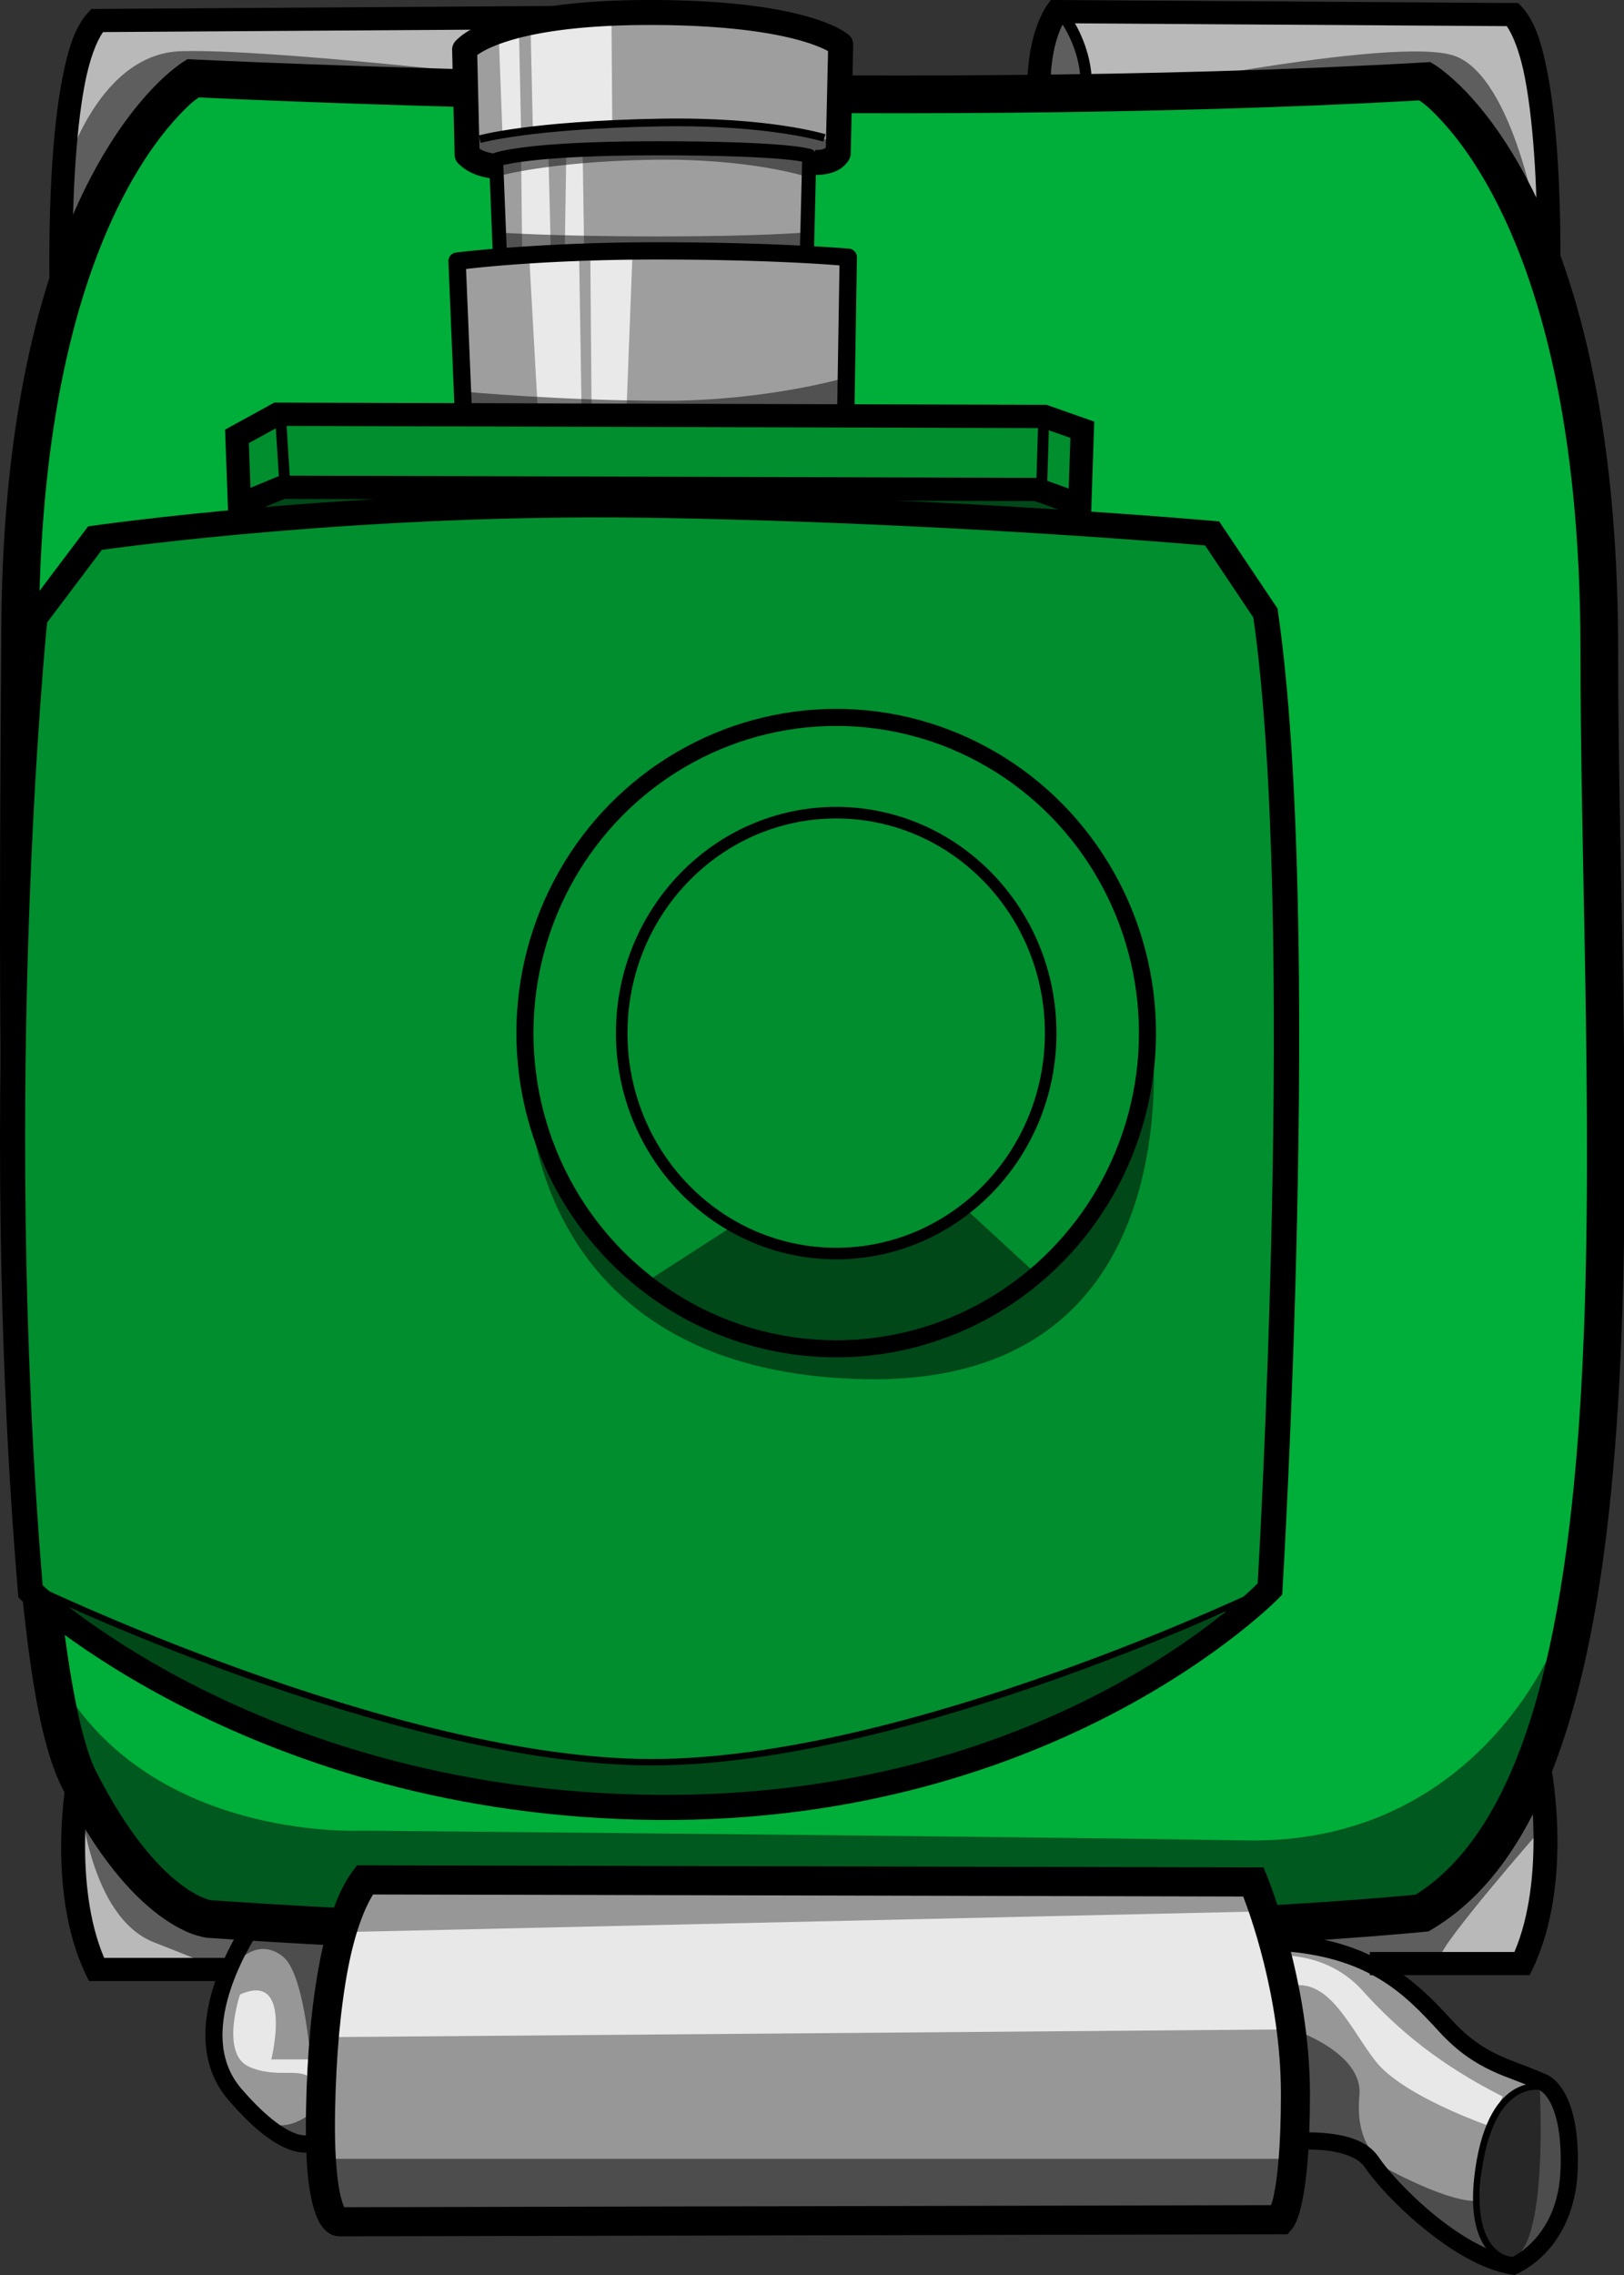 <?xml version="1.0" encoding="UTF-8" standalone="no"?>
<svg
   xmlns:dc="http://purl.org/dc/elements/1.1/"
   xmlns:cc="http://creativecommons.org/ns#"
   xmlns:rdf="http://www.w3.org/1999/02/22-rdf-syntax-ns#"
   xmlns:svg="http://www.w3.org/2000/svg"
   xmlns="http://www.w3.org/2000/svg"
   height="350"
   version="1.1"
   width="250"
   id="svg3495">
  <rect width="100%" height="100%" fill="#333333" stroke="none"/>
  <defs
     id="defs4" />
  <g
     transform="matrix(0.998,0,0,1,-6.0552919e-4,1.8310547e-4)"
     id="tank-body">
    <path
       id="path4470"
       d="m 237.458,39.556 0.842,-19.741 -3.37,-15.229 -1.685,-2.538 -69.639,-0.282 -3.089,5.358 0,5.358 54.195,-0.846 3.37,0.846 11.794,13.819 z"
       style="fill:#b9b9b9;fill-opacity:1;fill-rule:evenodd;stroke:none;stroke-width:1px;stroke-linecap:butt;stroke-linejoin:miter;stroke-opacity:1" />
    <path
       id="path4174"
       d="m 162.094,0 -0.539,0.721 c 0,0 -0.863,1.189 -1.611,3.256 -0.748,2.067 -1.469,5.133 -1.469,9.221 l 3.564,0 c 0,-3.67 0.641,-6.309 1.256,-8.008 0.424,-1.172 0.581,-1.31 0.77,-1.611 l 68.344,0.443 c 0.998,1.381 2.081,4.189 2.795,7.869 0.785,4.044 1.266,8.905 1.547,13.564 0.562,9.319 0.338,17.816 0.338,17.816 l 3.562,0.094 c 0,0 0.232,-8.619 -0.342,-18.125 -0.287,-4.753 -0.771,-9.731 -1.605,-14.029 C 237.869,6.912 236.832,3.301 234.723,1.031 L 234.197,0.467 162.094,0 Z"
       style="color:#000000;font-style:normal;font-variant:normal;font-weight:normal;font-stretch:normal;font-size:medium;line-height:normal;font-family:sans-serif;text-indent:0;text-align:start;text-decoration:none;text-decoration-line:none;text-decoration-style:solid;text-decoration-color:#000000;letter-spacing:normal;word-spacing:normal;text-transform:none;direction:ltr;block-progression:tb;writing-mode:lr-tb;baseline-shift:baseline;text-anchor:start;white-space:normal;clip-rule:nonzero;display:inline;overflow:visible;visibility:visible;opacity:1;isolation:auto;mix-blend-mode:normal;color-interpolation:sRGB;color-interpolation-filters:linearRGB;solid-color:#000000;solid-opacity:1;fill:#000000;fill-opacity:1;fill-rule:evenodd;stroke:none;stroke-width:3.564;stroke-linecap:butt;stroke-linejoin:miter;stroke-miterlimit:4;stroke-dasharray:none;stroke-dashoffset:0;stroke-opacity:1;color-rendering:auto;image-rendering:auto;shape-rendering:auto;text-rendering:auto;enable-background:accumulate" />
    <path
       style="fill:#00ae3a;fill-opacity:1;fill-rule:evenodd;stroke:none;stroke-width:1px;stroke-linecap:butt;stroke-linejoin:miter;stroke-opacity:1"
       d="m 29.72,13.302 c 0,0 -23.15,18.303 -24.627,56.887 C 3.615,108.774 3.615,203.257 3.615,203.257 c 0,0 -0.493,49.467 6.896,64.802 7.388,15.335 12.806,22.755 19.702,25.723 6.896,2.968 21.179,3.957 21.179,3.957 l 4.925,-8.904 136.435,0 3.94,8.409 22.657,-2.968 c 0,0 19.209,-3.957 27.582,-68.265 l -1.478,-157.306 -8.866,-29.186 -7.881,-17.314 -6.896,-10.388 -32.015,2.473 -61.568,0.989 -76.344,-2.473 z"
       id="path4466" />
    <path
       style="fill:#b9b9b9;fill-opacity:1;fill-rule:evenodd;stroke:none;stroke-width:1px;stroke-linecap:butt;stroke-linejoin:miter;stroke-opacity:1"
       d="M 10.854,40.12 10.012,20.379 13.381,5.15 15.066,2.612 84.705,2.33 l 3.089,5.358 0,5.358 -54.195,-0.846 -3.37,0.846 -11.794,13.819 z"
       id="path4468" />
    <path
       style="fill:#b9b9b9;fill-opacity:1;fill-rule:evenodd;stroke:none;stroke-width:1px;stroke-linecap:butt;stroke-linejoin:miter;stroke-opacity:1"
       d="m 13.101,275.884 -1.685,10.999 1.685,11.563 1.685,4.23 14.602,0 5.897,0.564 2.808,-6.486 -4.212,-1.974 -7.02,-1.692 -5.616,-5.076 -4.493,-7.896 z"
       id="path4472" />
    <path
       id="path4474"
       d="m 236.552,274.288 1.685,10.999 -1.685,11.563 -1.685,4.23 -14.602,0 -10.109,0.282 -10.67,-4.23 16.286,-3.948 7.02,-1.692 5.616,-5.076 4.493,-7.896 z"
       style="fill:#b9b9b9;fill-opacity:1;fill-rule:evenodd;stroke:none;stroke-width:1px;stroke-linecap:butt;stroke-linejoin:miter;stroke-opacity:1" />
    <path
       style="fill:none;fill-rule:evenodd;stroke:#000000;stroke-width:1.018px;stroke-linecap:butt;stroke-linejoin:miter;stroke-opacity:1"
       d="m 38.492,296.407 -3.97,6.835 -1.701,10.253"
       id="path4476" />
    <path
       style="fill:#979797;fill-opacity:1;fill-rule:evenodd;stroke:none;stroke-width:1px;stroke-linecap:butt;stroke-linejoin:miter;stroke-opacity:1"
       d="m 39.362,296.212 -5.013,9.465 -1.805,7.653 3.208,8.257 1.003,3.021 5.013,2.819 8.021,3.424 1.003,9.264 5.214,0.806 137.358,1.208 3.208,-0.604 3.008,-7.451 0.802,-4.632 7.018,0.604 3.609,1.611 4.612,5.84 3.208,3.222 5.214,3.424 3.609,2.417 4.813,1.812 4.612,-1.611 2.807,-4.632 2.206,-5.035 -0.201,-5.639 -1.003,-7.049 -1.404,-3.021 -1.203,-1.208 -7.82,-3.222 -9.425,-7.653 -5.815,-5.437 -5.615,-2.618 -6.818,-2.417 -6.417,-1.007 -3.008,-8.056 -135.553,-1.007 -3.208,4.431 -2.406,4.229 z"
       id="path4478" />
    <path
       style="display:inline;fill:#000000;fill-opacity:0.49;stroke:none;stroke-width:1.806;stroke-miterlimit:4;stroke-dasharray:none;stroke-opacity:1"
       d="m 237.761,320.674 c 0,0 -8.254,0.452 -9.155,12.209 -0.9,11.756 -0.9,9.948 2.851,15.072 3.752,5.125 10.955,-9.345 10.955,-12.811 0,-3.467 1.351,-11.907 -4.652,-14.469 z"
       id="path4481" />
    <path
       style="display:inline;fill:#000000;fill-opacity:0.49;stroke:none;stroke-width:1.806;stroke-miterlimit:4;stroke-dasharray:none;stroke-opacity:1"
       d="m 199.595,312.273 c 0,0 10.717,3.528 10.093,10.092 -0.714,7.507 3.091,9.79 3.091,9.79 l -12.986,-2.889 0.597,-10.194 z"
       id="path4483" />
    <path
       style="display:inline;fill:#000000;fill-opacity:0.49;stroke:none;stroke-width:1.806;stroke-miterlimit:4;stroke-dasharray:none;stroke-opacity:1"
       d="m 197.842,332.129 -147.373,0 1.501,9.459 25.213,0.338 119.76,-0.676 z"
       id="path4485" />
    <path
       style="display:inline;fill:#000000;fill-opacity:0.49;stroke:none;stroke-width:1.806;stroke-miterlimit:4;stroke-dasharray:none;stroke-opacity:1"
       d="m 38.913,296.709 -1.651,4.522 c 0,0 3.001,-3.014 6.453,-0.151 3.452,2.864 4.352,17.635 4.352,17.635 l 4.202,-20.951 -1.351,-1.055 -11.856,0.452 z"
       id="path4487" />
    <path
       style="display:inline;fill:#000000;fill-opacity:0.49;stroke:none;stroke-width:1.806;stroke-miterlimit:4;stroke-dasharray:none;stroke-opacity:1"
       d="m 48.367,324.744 c 0,0 -4.202,4.22 -8.554,1.055 l 5.853,4.371 3.001,0 0.15,-5.275 z"
       id="path4489" />
    <path
       style="display:inline;fill:#000000;fill-opacity:0.49;stroke:none;stroke-width:1.806;stroke-miterlimit:4;stroke-dasharray:none;stroke-opacity:1"
       d="m 237.611,271.991 0.3,9.194 c 0,0 -15.608,17.785 -15.758,19.895 -0.15,2.11 -5.553,0.452 -5.553,0.452 l -6.603,0 -9.455,-3.467 4.652,-2.11 14.857,-1.055 5.253,-5.275 5.553,-8.893 z"
       id="path4491" />
    <path
       style="display:inline;fill:#000000;fill-opacity:0.49;stroke:none;stroke-width:1.806;stroke-miterlimit:4;stroke-dasharray:none;stroke-opacity:1"
       d="m 12.349,276.663 c 0,0 1.351,18.238 11.406,22.156 10.055,3.919 10.205,4.22 10.205,4.22 l 3.902,-4.371 0.6,-2.562 -9.155,-2.713 -6.753,-6.933 -7.354,-6.933 z"
       id="path4493" />
    <path
       style="display:inline;fill:#000000;fill-opacity:0.49;stroke:none;stroke-width:1.806;stroke-miterlimit:4;stroke-dasharray:none;stroke-opacity:1"
       d="m 231.008,347.805 c -2.101,-1.809 -3.452,-9.194 -3.452,-9.194 -5.103,0 -15.308,-5.878 -15.308,-5.878 -1.951,-3.617 5.103,10.4 18.909,15.524"
       id="path4495" />
    <path
       style="display:inline;fill:#000000;fill-opacity:0.49;stroke:none;stroke-width:1.806;stroke-miterlimit:4;stroke-dasharray:none;stroke-opacity:1"
       d="m 237.461,320.222 c 0,0 1.651,27.13 -4.802,27.281 -6.453,0.151 -4.352,-14.469 -4.352,-14.469 0,0 0.75,-10.701 9.155,-12.811 z"
       id="path4497" />
    <path
       style="display:inline;fill:#000000;fill-opacity:0.49;stroke:none;stroke-width:1.806;stroke-miterlimit:4;stroke-dasharray:none;stroke-opacity:1"
       d="m 7.697,255.713 2.701,15.374 10.505,15.977 9.605,6.933 18.309,3.617 4.202,-1.507 3.602,-7.235 135.668,0.603 2.101,5.727 9.004,0.904 12.906,-1.809 8.404,-3.014 6.603,-8.441 3.602,-7.235 5.103,-14.469 -0.3,-8.139 c 0,0 -12.006,30.748 -47.424,30.145 -35.418,-0.603 -136.568,-1.507 -136.568,-1.507 0,0 -34.817,1.809 -48.024,-25.924 z"
       id="path4499" />
    <path
       style="display:inline;fill:#000000;fill-opacity:0.49;stroke:none;stroke-width:1.806;stroke-miterlimit:4;stroke-dasharray:none;stroke-opacity:1"
       d="m 9.43,28.025 c 0,0 4.922,-19.772 18.552,-20.153 13.63,-0.38 52.626,4.183 52.626,4.183 l 1.893,-3.802 1.136,-4.943 3.029,0 1.893,11.407 -34.832,-1.901 -23.095,-1.521 -9.087,8.365 -8.329,16.731 -3.407,5.323 z"
       id="path4503" />
    <path
       style="display:inline;fill:#000000;fill-opacity:0.49;stroke:none;stroke-width:1.806;stroke-miterlimit:4;stroke-dasharray:none;stroke-opacity:1"
       d="m 160.114,14.337 1.893,-11.407 0.379,-0.38 c 0,0 5.3,1.901 6.058,12.548 0,0 46.947,-9.886 56.033,-6.464 9.086,3.422 12.873,26.617 12.873,26.617 l -13.251,-20.153 -6.058,-3.042 -37.86,3.802 -14.387,0.38 z"
       id="path4505" />
    <path
       style="fill:#ffffff;fill-opacity:0.777;stroke:none;stroke-width:1.806;stroke-miterlimit:4;stroke-dasharray:none;stroke-opacity:1"
       d="m 52.641,297.253 143.653,-3.231 4.258,18.177 -151.034,1.212 z"
       id="path4547" />
    <path
       style="fill:#ffffff;fill-opacity:0.777;stroke:none;stroke-width:1.806;stroke-miterlimit:4;stroke-dasharray:none;stroke-opacity:1"
       d="m 37.027,306.852 c 0,0 -3.123,9.124 1.419,11.12 4.542,1.996 8.233,-0.285 9.936,2.281 1.703,2.566 1.419,-3.421 1.419,-3.421 l -7.949,0 c 0,0 3.407,-13.686 -4.826,-9.979 z"
       id="path4549" />
    <path
       style="fill:#ffffff;fill-opacity:0.777;stroke:none;stroke-width:1.806;stroke-miterlimit:4;stroke-dasharray:none;stroke-opacity:1"
       d="m 197.43,300.865 c 0,0 7.381,-0.57 12.775,5.417 5.394,5.988 11.924,11.405 21.576,16.252 l -1.987,4.562 c 0,0 -13.343,-4.562 -17.602,-9.979 -3.777,-4.805 -6.814,-12.26 -12.492,-11.69 -5.678,0.57 -2.271,-4.562 -2.271,-4.562 z"
       id="path4551" />
    <path
       id="path4185"
       d="m 86.211,0.912 -72.104,0.469 -0.525,0.562 c -2.109,2.269 -3.146,5.881 -3.98,10.18 -0.834,4.299 -1.319,9.278 -1.605,14.031 -0.574,9.506 -0.342,18.125 -0.342,18.125 l 3.563,-0.096 c 0,0 -0.224,-8.495 0.338,-17.814 0.281,-4.66 0.762,-9.522 1.547,-13.566 0.714,-3.681 1.797,-6.488 2.795,-7.869 L 84.238,4.49 c 0.188,0.3 0.347,0.44 0.771,1.613 0.615,1.698 1.256,4.335 1.256,8.006 l 3.564,0 c 0,-4.088 -0.72,-7.154 -1.469,-9.221 C 87.613,2.822 86.75,1.635 86.75,1.635 L 86.211,0.912 Z"
       style="color:#000000;font-style:normal;font-variant:normal;font-weight:normal;font-stretch:normal;font-size:medium;line-height:normal;font-family:sans-serif;text-indent:0;text-align:start;text-decoration:none;text-decoration-line:none;text-decoration-style:solid;text-decoration-color:#000000;letter-spacing:normal;word-spacing:normal;text-transform:none;direction:ltr;block-progression:tb;writing-mode:lr-tb;baseline-shift:baseline;text-anchor:start;white-space:normal;clip-rule:nonzero;display:inline;overflow:visible;visibility:visible;opacity:1;isolation:auto;mix-blend-mode:normal;color-interpolation:sRGB;color-interpolation-filters:linearRGB;solid-color:#000000;solid-opacity:1;fill:#000000;fill-opacity:1;fill-rule:evenodd;stroke:none;stroke-width:3.564;stroke-linecap:butt;stroke-linejoin:miter;stroke-miterlimit:4;stroke-dasharray:none;stroke-dashoffset:0;stroke-opacity:1;color-rendering:auto;image-rendering:auto;shape-rendering:auto;text-rendering:auto;enable-background:accumulate" />
    <path
       style="fill:none;fill-rule:evenodd;stroke:#000000;stroke-width:1.731;stroke-linecap:butt;stroke-linejoin:miter;stroke-miterlimit:4;stroke-dasharray:none;stroke-opacity:1"
       d="m 163.891,2.244 c 0,0 4.09,5.02 3.635,11.866"
       id="path4187" />
    <path
       id="path4189"
       d="m 84.599,2.244 c 0,0 -4.09,5.02 -3.635,11.866"
       style="fill:none;fill-rule:evenodd;stroke:#000000;stroke-width:1.731;stroke-linecap:butt;stroke-linejoin:miter;stroke-miterlimit:4;stroke-dasharray:none;stroke-opacity:1" />
    <path
       id="path4191"
       d="m 10.363,273.012 c 0,0 -3.424,17.621 2.873,30.756 l 0.484,1.012 21.613,0 0,-3.564 -19.264,0 C 11.157,289.742 13.869,273.654 13.869,273.654 l -3.506,-0.643 z"
       style="color:#000000;font-style:normal;font-variant:normal;font-weight:normal;font-stretch:normal;font-size:medium;line-height:normal;font-family:sans-serif;text-indent:0;text-align:start;text-decoration:none;text-decoration-line:none;text-decoration-style:solid;text-decoration-color:#000000;letter-spacing:normal;word-spacing:normal;text-transform:none;direction:ltr;block-progression:tb;writing-mode:lr-tb;baseline-shift:baseline;text-anchor:start;white-space:normal;clip-rule:nonzero;display:inline;overflow:visible;visibility:visible;opacity:1;isolation:auto;mix-blend-mode:normal;color-interpolation:sRGB;color-interpolation-filters:linearRGB;solid-color:#000000;solid-opacity:1;fill:#000000;fill-opacity:1;fill-rule:evenodd;stroke:none;stroke-width:3.564;stroke-linecap:butt;stroke-linejoin:miter;stroke-miterlimit:4;stroke-dasharray:none;stroke-dashoffset:0;stroke-opacity:1;color-rendering:auto;image-rendering:auto;shape-rendering:auto;text-rendering:auto;enable-background:accumulate" />
    <path
       id="path4193"
       d="m 239.307,272.1 -3.506,0.643 c 0,0 2.712,16.088 -2.201,27.561 l -22.301,0 0,3.564 24.65,0 0.486,-1.012 c 6.297,-13.135 2.871,-30.756 2.871,-30.756 z"
       style="color:#000000;font-style:normal;font-variant:normal;font-weight:normal;font-stretch:normal;font-size:medium;line-height:normal;font-family:sans-serif;text-indent:0;text-align:start;text-decoration:none;text-decoration-line:none;text-decoration-style:solid;text-decoration-color:#000000;letter-spacing:normal;word-spacing:normal;text-transform:none;direction:ltr;block-progression:tb;writing-mode:lr-tb;baseline-shift:baseline;text-anchor:start;white-space:normal;clip-rule:nonzero;display:inline;overflow:visible;visibility:visible;opacity:1;isolation:auto;mix-blend-mode:normal;color-interpolation:sRGB;color-interpolation-filters:linearRGB;solid-color:#000000;solid-opacity:1;fill:#000000;fill-opacity:1;fill-rule:evenodd;stroke:none;stroke-width:3.564;stroke-linecap:butt;stroke-linejoin:miter;stroke-miterlimit:4;stroke-dasharray:none;stroke-dashoffset:0;stroke-opacity:1;color-rendering:auto;image-rendering:auto;shape-rendering:auto;text-rendering:auto;enable-background:accumulate" />
    <path
       id="path4172"
       d="M 28.932,9.102 28.164,9.578 c 0,0 -2.026,1.286 -4.664,4.059 -2.638,2.772 -6.08,7.149 -9.498,13.66 C 7.165,40.319 0.437,61.856 0.207,96.227 0.024,123.627 -0.319,162.903 0.695,197.949 c 0.507,17.523 1.351,33.985 2.734,47.43 1.383,13.445 3.119,23.697 6.182,29.715 5.38,10.571 10.641,16.311 14.752,19.424 2.056,1.556 3.821,2.45 5.135,2.955 1.314,0.505 2.418,0.645 2.418,0.645 l 0.039,0.004 0.039,0.002 c 6.933,0.474 13.93,0.893 20.977,1.256 l 0.297,-5.797 c -6.989,-0.36 -13.926,-0.777 -20.803,-1.246 -8.23e-4,2.2e-4 -0.087,0.025 -0.885,-0.281 -0.802,-0.308 -2.076,-0.925 -3.713,-2.164 -3.273,-2.478 -8.01,-7.464 -13.082,-17.43 C 12.622,268.211 10.561,257.989 9.203,244.785 7.845,231.582 7.003,215.223 6.498,197.781 5.489,162.899 5.829,123.677 6.012,96.266 6.236,62.636 12.799,42.073 19.141,29.994 c 3.171,-6.039 6.289,-9.963 8.564,-12.354 1.927,-2.025 2.661,-2.441 2.979,-2.65 3.261,0.159 105.835,5.08 188.215,0.457 0.312,0.2 1.08,0.624 3.066,2.703 2.325,2.434 5.512,6.452 8.738,12.686 6.453,12.468 13.082,33.829 13.082,69.062 0,35.721 2.264,78.873 0.01,115.619 -1.127,18.373 -3.395,35.138 -7.541,48.445 -4.07,13.064 -9.937,22.573 -17.896,27.525 -0.516,0.051 -4.814,0.481 -13.633,1.1 -3.058,0.202 -6.123,0.394 -9.189,0.572 l 0.338,5.795 c 3.086,-0.18 6.169,-0.371 9.246,-0.574 l 0.006,0 0.006,-0.002 c 9.383,-0.658 14.578,-1.176 14.578,-1.176 l 0.641,-0.065 0.555,-0.328 c 9.997,-5.943 16.516,-17.072 20.893,-31.121 4.376,-14.049 6.65,-31.187 7.793,-49.816 2.286,-37.258 0,-80.501 0,-115.975 1e-5,-35.962 -6.778,-58.301 -13.73,-71.732 -3.476,-6.716 -6.994,-11.197 -9.695,-14.025 -2.702,-2.828 -4.787,-4.123 -4.787,-4.123 l -0.77,-0.465 -0.898,0.051 C 136.354,14.381 29.836,9.146 29.836,9.146 l -0.904,-0.045 z"
       style="color:#000000;font-style:normal;font-variant:normal;font-weight:normal;font-stretch:normal;font-size:medium;line-height:normal;font-family:sans-serif;text-indent:0;text-align:start;text-decoration:none;text-decoration-line:none;text-decoration-style:solid;text-decoration-color:#000000;letter-spacing:normal;word-spacing:normal;text-transform:none;direction:ltr;block-progression:tb;writing-mode:lr-tb;baseline-shift:baseline;text-anchor:start;white-space:normal;clip-rule:nonzero;display:inline;overflow:visible;visibility:visible;opacity:1;isolation:auto;mix-blend-mode:normal;color-interpolation:sRGB;color-interpolation-filters:linearRGB;solid-color:#000000;solid-opacity:1;fill:#000000;fill-opacity:1;fill-rule:evenodd;stroke:none;stroke-width:5.805;stroke-linecap:butt;stroke-linejoin:miter;stroke-miterlimit:4;stroke-dasharray:none;stroke-dashoffset:0;stroke-opacity:1;color-rendering:auto;image-rendering:auto;shape-rendering:auto;text-rendering:auto;enable-background:accumulate" />
    <path
       id="path4197"
       d="m 38.078,295.154 c 0,0 -3,4.179 -4.891,9.697 -1.89,5.518 -2.728,12.669 2.01,18.178 4.414,5.133 7.637,7.158 9.986,7.85 1.175,0.346 2.13,0.339 2.818,0.201 0.689,-0.138 1.229,-0.498 1.229,-0.498 l -1.582,-2.123 c 0,0 0.089,-0.026 -0.168,0.025 -0.257,0.052 -0.743,0.091 -1.549,-0.146 -1.612,-0.475 -4.507,-2.128 -8.727,-7.035 -3.897,-4.531 -3.259,-10.501 -1.514,-15.594 1.745,-5.093 4.539,-9.016 4.539,-9.016 l -2.152,-1.539 z"
       style="color:#000000;font-style:normal;font-variant:normal;font-weight:normal;font-stretch:normal;font-size:medium;line-height:normal;font-family:sans-serif;text-indent:0;text-align:start;text-decoration:none;text-decoration-line:none;text-decoration-style:solid;text-decoration-color:#000000;letter-spacing:normal;word-spacing:normal;text-transform:none;direction:ltr;block-progression:tb;writing-mode:lr-tb;baseline-shift:baseline;text-anchor:start;white-space:normal;clip-rule:nonzero;display:inline;overflow:visible;visibility:visible;opacity:1;isolation:auto;mix-blend-mode:normal;color-interpolation:sRGB;color-interpolation-filters:linearRGB;solid-color:#000000;solid-opacity:1;fill:#000000;fill-opacity:1;fill-rule:evenodd;stroke:none;stroke-width:2.648;stroke-linecap:butt;stroke-linejoin:miter;stroke-miterlimit:4;stroke-dasharray:none;stroke-dashoffset:0;stroke-opacity:1;color-rendering:auto;image-rendering:auto;shape-rendering:auto;text-rendering:auto;enable-background:accumulate" />
    <path
       id="path4199"
       d="m 197.5,297.486 -0.172,2.643 c 13.737,0.89 19.235,6.531 24.662,12.436 5.678,6.178 10.636,6.797 15.42,8.98 l 0.07,0.031 0.07,0.023 c 0,0 0.007,-0.021 0.285,0.195 0.278,0.216 0.703,0.629 1.154,1.406 0.903,1.555 1.904,4.607 1.736,10.336 -0.164,5.59 -2.166,9.002 -4.096,11.092 -1.646,1.783 -2.955,2.413 -3.369,2.598 -3.81,-0.724 -8.308,-3.441 -12.127,-6.574 -3.937,-3.23 -7.208,-6.885 -8.428,-8.723 -1.763,-2.656 -5.118,-3.418 -7.889,-3.721 -2.771,-0.302 -5.16,-0.059 -5.16,-0.059 l 0.264,2.635 c 0,0 2.155,-0.211 4.609,0.057 2.455,0.268 5.007,1.101 5.971,2.553 1.507,2.27 4.824,5.917 8.953,9.305 4.129,3.387 9.002,6.491 13.754,7.244 l 0.357,0.057 0.336,-0.133 c 0,0 2.373,-0.949 4.674,-3.441 2.301,-2.493 4.615,-6.61 4.797,-12.812 0.178,-6.063 -0.866,-9.628 -2.094,-11.742 -0.614,-1.057 -1.275,-1.743 -1.818,-2.166 -0.543,-0.423 -1.09,-0.623 -1.09,-0.623 -5.144,-2.319 -9.253,-2.675 -14.432,-8.309 C 218.46,304.812 211.937,298.422 197.5,297.486 Z"
       style="color:#000000;font-style:normal;font-variant:normal;font-weight:normal;font-stretch:normal;font-size:medium;line-height:normal;font-family:sans-serif;text-indent:0;text-align:start;text-decoration:none;text-decoration-line:none;text-decoration-style:solid;text-decoration-color:#000000;letter-spacing:normal;word-spacing:normal;text-transform:none;direction:ltr;block-progression:tb;writing-mode:lr-tb;baseline-shift:baseline;text-anchor:start;white-space:normal;clip-rule:nonzero;display:inline;overflow:visible;visibility:visible;opacity:1;isolation:auto;mix-blend-mode:normal;color-interpolation:sRGB;color-interpolation-filters:linearRGB;solid-color:#000000;solid-opacity:1;fill:#000000;fill-opacity:1;fill-rule:evenodd;stroke:none;stroke-width:2.648;stroke-linecap:butt;stroke-linejoin:miter;stroke-miterlimit:4;stroke-dasharray:none;stroke-dashoffset:0;stroke-opacity:1;color-rendering:auto;image-rendering:auto;shape-rendering:auto;text-rendering:auto;enable-background:accumulate" />
    <path
       id="path4195"
       d="m 55.072,286.971 -0.674,0.902 c -2.321,3.108 -3.908,7.845 -5.105,14.068 -1.198,6.223 -1.925,13.915 -2.088,22.729 -0.163,8.851 0.519,13.305 1.461,15.895 0.471,1.295 1.028,2.169 1.756,2.764 0.364,0.297 0.772,0.508 1.156,0.619 0.384,0.111 0.982,0.098 0.982,0.098 l -0.219,0.012 146.254,-0.326 0.668,-0.766 c 0,0 0.21,-0.265 0.332,-0.471 0.122,-0.206 0.256,-0.466 0.396,-0.803 0.282,-0.674 0.597,-1.655 0.9,-3.137 0.607,-2.963 1.17,-7.933 1.17,-16.424 0,-17.353 -6.59,-33.438 -6.59,-33.438 l -0.566,-1.395 -139.834,-0.328 z m 2.473,4.488 134.221,0.314 c 0.768,1.982 5.816,15.301 5.816,30.357 0,8.29 -0.561,13.001 -1.078,15.523 -0.179,0.875 -0.313,1.198 -0.449,1.602 L 53.125,339.572 c -0.052,-0.072 -0.058,-0.015 -0.248,-0.539 -0.584,-1.606 -1.35,-5.704 -1.191,-14.279 0.159,-8.613 0.876,-16.088 2.008,-21.967 1.022,-5.311 2.453,-9.085 3.852,-11.328 z"
       style="color:#000000;font-style:normal;font-variant:normal;font-weight:normal;font-stretch:normal;font-size:medium;line-height:normal;font-family:sans-serif;text-indent:0;text-align:start;text-decoration:none;text-decoration-line:none;text-decoration-style:solid;text-decoration-color:#000000;letter-spacing:normal;word-spacing:normal;text-transform:none;direction:ltr;block-progression:tb;writing-mode:lr-tb;baseline-shift:baseline;text-anchor:start;white-space:normal;clip-rule:nonzero;display:inline;overflow:visible;visibility:visible;opacity:1;isolation:auto;mix-blend-mode:normal;color-interpolation:sRGB;color-interpolation-filters:linearRGB;solid-color:#000000;solid-opacity:1;fill:#000000;fill-opacity:1;fill-rule:evenodd;stroke:none;stroke-width:4.481;stroke-linecap:butt;stroke-linejoin:miter;stroke-miterlimit:4;stroke-dasharray:none;stroke-dashoffset:0;stroke-opacity:1;color-rendering:auto;image-rendering:auto;shape-rendering:auto;text-rendering:auto;enable-background:accumulate" />
    <path
       style="fill:none;fill-rule:evenodd;stroke:#000000;stroke-width:1.018px;stroke-linecap:butt;stroke-linejoin:miter;stroke-opacity:1"
       d="m 238.302,321.139 c 0,0 -8.018,-2.47 -10.224,12.55 -1.978,13.467 4.885,14.034 4.885,14.034"
       id="path4201" />
  </g>
  <g
     transform="matrix(1,0,0,1,0,1.6082086e-4)"
     id="tank-turret">
    <path
       style="fill:#008e2f;fill-opacity:1;stroke:none;stroke-width:1.806;stroke-miterlimit:4;stroke-dasharray:none;stroke-opacity:1"
       d="m 35.514,67.494 1.092,13.346 -21.468,1.483 -8.733,12.975 c 0,0 -4.366,37.071 -4.366,65.245 0,28.174 2.183,83.04 2.183,83.04 0,0 33.84,33.364 93.514,33.735 59.675,0.371 94.242,-28.916 94.242,-28.916 l 3.275,-4.819 3.275,-67.099 -2.911,-78.962 -1.455,-2.966 -7.641,-12.604 -21.104,-1.483 1.092,-14.458 -5.094,-2.595 -118.258,0.371 z"
       id="path4521" />
    <path
       style="fill:#9e9e9e;fill-opacity:1;stroke:none;stroke-width:1.806;stroke-miterlimit:4;stroke-dasharray:none;stroke-opacity:1"
       d="m 130.12,63.787 0.364,-24.838 -6.186,-0.371 0.182,-13.902 3.639,-1.112 1.637,-3.522 -0.364,-13.16 c 0,0 -10.006,-5.19 -27.654,-5.005 -17.648,0.185 -30.201,5.931 -30.201,5.931 l 0.546,15.199 3.275,2.966 1.274,0.556 0.728,12.975 -6.732,0.741 0.91,22.984 z"
       id="path4523" />
    <path
       style="display:inline;fill:#ffffff;fill-opacity:0.777;stroke:none;stroke-width:1.806;stroke-miterlimit:4;stroke-dasharray:none;stroke-opacity:1"
       d="m 91.064,62.595 -0.192,-23.784 6.511,-0.197 -0.957,24.963 z"
       id="path4556" />
    <path
       style="display:inline;fill:#ffffff;fill-opacity:0.777;stroke:none;stroke-width:1.806;stroke-miterlimit:4;stroke-dasharray:none;stroke-opacity:1"
       d="m 89.532,63.184 -0.383,-23.981 -7.66,0.59 1.34,23.981 z"
       id="path4558" />
    <path
       style="display:inline;fill:#ffffff;fill-opacity:0.777;stroke:none;stroke-width:1.806;stroke-miterlimit:4;stroke-dasharray:none;stroke-opacity:1"
       d="m 80.385,39.187 -0.167,-15.809 4.182,-0.55 0.41,16.527 z"
       id="path4560" />
    <path
       style="display:inline;fill:#ffffff;fill-opacity:0.777;stroke:none;stroke-width:1.806;stroke-miterlimit:4;stroke-dasharray:none;stroke-opacity:1"
       d="m 86.938,38.76 0.24,-15.508 2.517,-0.122 0.24,16.241 z"
       id="path4562" />
    <path
       style="display:inline;fill:#ffffff;fill-opacity:0.777;stroke:none;stroke-width:1.806;stroke-miterlimit:4;stroke-dasharray:none;stroke-opacity:1"
       d="m 77.349,20.566 -0.599,-15.874 3.116,-0.977 0.36,16.729 z"
       id="path4564" />
    <path
       style="display:inline;fill:#ffffff;fill-opacity:0.777;stroke:none;stroke-width:1.806;stroke-miterlimit:4;stroke-dasharray:none;stroke-opacity:1"
       d="m 82.024,19.711 -0.36,-16.241 12.465,-1.465 0.12,16.973 z"
       id="path4566" />
    <path
       style="fill:#000000;fill-opacity:0.49;stroke:none;stroke-width:1.806;stroke-miterlimit:4;stroke-dasharray:none;stroke-opacity:1"
       d="m 38.469,79.144 4.936,-3.831 11.752,0.239 105.535,0 5.406,3.113 -1.645,2.395 -22.094,-1.916 -23.74,-2.155 -57.351,0.958 z"
       id="path4530" />
    <path
       style="fill:#000000;fill-opacity:0.49;stroke:none;stroke-width:1.806;stroke-miterlimit:4;stroke-dasharray:none;stroke-opacity:1"
       d="m 177.041,155.755 c 0,0 9.117,57.355 -43.761,56.426 -52.877,-0.929 -51.966,-45.512 -51.966,-45.512 0,0 8.433,40.868 48.091,40.868 39.658,0 48.319,-39.243 47.635,-51.782 z"
       id="path4532" />
    <path
       style="fill:#000000;fill-opacity:0.49;stroke:none;stroke-width:1.806;stroke-miterlimit:4;stroke-dasharray:none;stroke-opacity:1"
       d="m 112.996,188.496 -13.675,8.824 c 0,0 7.977,10.914 29.402,10.217 21.424,-0.697 31.225,-11.146 31.225,-11.146 l -11.852,-10.914 c 0,0 -3.419,7.198 -17.778,7.431 -14.359,0.232 -17.322,-4.412 -17.322,-4.412 z"
       id="path4534" />
    <path
       style="fill:#000000;fill-opacity:0.49;stroke:none;stroke-width:1.806;stroke-miterlimit:4;stroke-dasharray:none;stroke-opacity:1"
       d="m 193.907,245.851 c 0,0 -34.188,32.044 -89.344,32.277 -55.157,0.232 -99.373,-33.205 -99.373,-33.205 0,0 61.766,27.865 96.41,26.239 34.644,-1.625 74.302,-17.648 92.307,-25.31 z"
       id="path4536" />
    <path
       style="fill:#000000;fill-opacity:0.49;stroke:none;stroke-width:1.806;stroke-miterlimit:4;stroke-dasharray:none;stroke-opacity:1"
       d="m 130.24,58.089 c 0,0 -12.027,3.567 -27.859,3.567 -15.833,0 -30.904,-1.396 -30.904,-1.396 l 0,3.567 40.647,0.465 17.812,0.155 z"
       id="path4538" />
    <path
       style="fill:#000000;fill-opacity:0.49;stroke:none;stroke-width:1.806;stroke-miterlimit:4;stroke-dasharray:none;stroke-opacity:1"
       d="m 123.998,35.754 c 0,0 -6.546,0.62 -22.835,0.62 -16.289,0 -24.662,-0.62 -24.662,-0.62 l 0.152,3.567 24.358,-1.086 22.835,0.931 z"
       id="path4540" />
    <path
       style="fill:#000000;fill-opacity:0.49;stroke:none;stroke-width:1.806;stroke-miterlimit:4;stroke-dasharray:none;stroke-opacity:1"
       d="m 129.022,22.416 c 0,0 -4.11,-3.877 -28.621,-3.567 -24.51,0.31 -28.468,3.102 -28.468,3.102 l 3.806,4.033 2.74,-1.861 21.009,-1.241 14.615,0 9.439,0.931 2.436,1.706 z"
       id="path4542" />
    <path
       style="fill:#000000;fill-opacity:0.49;stroke:none;stroke-width:1.806;stroke-miterlimit:4;stroke-dasharray:none;stroke-opacity:1"
       d="m 124.302,27.224 c 0,0 -8.83,-2.947 -24.358,-2.637 -15.528,0.31 -23.14,2.482 -23.14,2.482 l -0.609,-2.637 20.4,-2.016 10.809,0.775 9.895,0.465 7.46,0.465 z"
       id="path4544" />
    <ellipse
       ry="48.57"
       rx="47.918"
       cy="158.941"
       cx="128.725"
       id="path4401"
       style="fill:none;fill-opacity:1;stroke:#000000;stroke-width:2.624;stroke-miterlimit:4;stroke-dasharray:none;stroke-opacity:1" />
    <ellipse
       style="fill:none;fill-opacity:1;stroke:#000000;stroke-width:1.78;stroke-miterlimit:4;stroke-dasharray:none;stroke-opacity:1"
       id="ellipse4423"
       cx="128.725"
       cy="158.941"
       rx="33.017"
       ry="33.913" />
    <path
       id="path4425"
       d="M 100.297,75.801 C 54.554,75.076 14.348,80.875 14.348,80.875 l -0.787,0.113 -0.479,0.635 -9.574,12.703 -0.055,0.535 c 0,0 -7.288,71.316 -0.688,150.154 l 0.061,0.736 0.539,0.508 c 0,0 35.292,33.156 97.568,33.732 62.32,0.577 95.957,-34.158 95.957,-34.158 l 0.494,-0.514 0.043,-0.711 c 0,0 6.231,-102.71 -0.701,-150.551 l -0.062,-0.434 -8.98,-13.404 -0.92,-0.08 c 0,0 -40.821,-3.617 -86.467,-4.34 z m -0.061,3.861 c 44.683,0.708 83.89,4.136 85.277,4.258 l 7.43,11.092 c 6.611,46.342 0.806,146.217 0.668,148.576 -1.315,1.34 -33.03,33.095 -92.643,32.543 C 41.376,275.579 8.016,245.233 6.562,243.889 0.184,166.629 7.104,97.243 7.252,95.773 L 15.678,84.596 c 2.15,-0.304 40.449,-5.632 84.559,-4.934 z"
       style="color:#000000;font-style:normal;font-variant:normal;font-weight:normal;font-stretch:normal;font-size:medium;line-height:normal;font-family:sans-serif;text-indent:0;text-align:start;text-decoration:none;text-decoration-line:none;text-decoration-style:solid;text-decoration-color:#000000;letter-spacing:normal;word-spacing:normal;text-transform:none;direction:ltr;block-progression:tb;writing-mode:lr-tb;baseline-shift:baseline;text-anchor:start;white-space:normal;clip-rule:nonzero;display:inline;overflow:visible;visibility:visible;opacity:1;isolation:auto;mix-blend-mode:normal;color-interpolation:sRGB;color-interpolation-filters:linearRGB;solid-color:#000000;solid-opacity:1;fill:#000000;fill-opacity:1;fill-rule:evenodd;stroke:none;stroke-width:3.861;stroke-linecap:butt;stroke-linejoin:miter;stroke-miterlimit:4;stroke-dasharray:none;stroke-dashoffset:0;stroke-opacity:1;color-rendering:auto;image-rendering:auto;shape-rendering:auto;text-rendering:auto;enable-background:accumulate" />
    <path
       id="path4447"
       d="m 3.714,243.555 c 0,0 56.803,27.558 96.603,27.558 39.801,0 95.058,-26.77 95.058,-26.77"
       style="fill:none;fill-rule:evenodd;stroke:#000000;stroke-width:0.986px;stroke-linecap:butt;stroke-linejoin:miter;stroke-opacity:1" />
    <path
       id="path4449"
       d="m 42.217,61.943 -7.568,4.156 0.521,14.225 8.631,-3.568 115.523,0.338 8.607,3.113 0.082,-2.459 0.432,-12.885 -7.334,-2.578 -118.895,-0.342 z m 0.914,3.582 117.365,0.338 4.285,1.506 -0.262,7.799 -4.562,-1.65 -116.861,-0.344 -4.537,1.877 -0.254,-6.877 4.826,-2.648 z"
       style="color:#000000;font-style:normal;font-variant:normal;font-weight:normal;font-stretch:normal;font-size:medium;line-height:normal;font-family:sans-serif;text-indent:0;text-align:start;text-decoration:none;text-decoration-line:none;text-decoration-style:solid;text-decoration-color:#000000;letter-spacing:normal;word-spacing:normal;text-transform:none;direction:ltr;block-progression:tb;writing-mode:lr-tb;baseline-shift:baseline;text-anchor:start;white-space:normal;clip-rule:nonzero;display:inline;overflow:visible;visibility:visible;opacity:1;isolation:auto;mix-blend-mode:normal;color-interpolation:sRGB;color-interpolation-filters:linearRGB;solid-color:#000000;solid-opacity:1;fill:#000000;fill-opacity:1;fill-rule:evenodd;stroke:none;stroke-width:3.579;stroke-linecap:butt;stroke-linejoin:miter;stroke-miterlimit:4;stroke-dasharray:none;stroke-dashoffset:0;stroke-opacity:1;color-rendering:auto;image-rendering:auto;shape-rendering:auto;text-rendering:auto;enable-background:accumulate" />
    <path
       id="path4451"
       d="m 160.666,64.637 -0.386,12.598"
       style="fill:none;fill-rule:evenodd;stroke:#000000;stroke-width:1.676;stroke-linecap:butt;stroke-linejoin:miter;stroke-miterlimit:4;stroke-dasharray:none;stroke-opacity:1" />
    <path
       id="path4453"
       d="m 43.197,64.244 0.773,12.204"
       style="fill:none;fill-rule:evenodd;stroke:#000000;stroke-width:1.676;stroke-linecap:butt;stroke-linejoin:miter;stroke-miterlimit:4;stroke-dasharray:none;stroke-opacity:1" />
    <path
       id="path4455"
       d="m 101.15,37.266 c -18.279,0 -30.955,1.588 -30.955,1.588 A 1.331,1.331 0 0 0 69.031,40.23 L 70,63.508 72.66,63.398 71.744,41.383 c 1.626,-0.193 12.577,-1.455 29.406,-1.455 16.727,0 26.489,0.773 28.082,0.904 l -0.367,22.797 2.66,0.043 0.389,-24.068 a 1.331,1.331 0 0 0 -1.215,-1.348 c 0,0 -11.299,-0.99 -29.549,-0.99 z"
       style="color:#000000;font-style:normal;font-variant:normal;font-weight:normal;font-stretch:normal;font-size:medium;line-height:normal;font-family:sans-serif;text-indent:0;text-align:start;text-decoration:none;text-decoration-line:none;text-decoration-style:solid;text-decoration-color:#000000;letter-spacing:normal;word-spacing:normal;text-transform:none;direction:ltr;block-progression:tb;writing-mode:lr-tb;baseline-shift:baseline;text-anchor:start;white-space:normal;clip-rule:nonzero;display:inline;overflow:visible;visibility:visible;opacity:1;isolation:auto;mix-blend-mode:normal;color-interpolation:sRGB;color-interpolation-filters:linearRGB;solid-color:#000000;solid-opacity:1;fill:#000000;fill-opacity:1;fill-rule:evenodd;stroke:none;stroke-width:2.662;stroke-linecap:butt;stroke-linejoin:round;stroke-miterlimit:4;stroke-dasharray:none;stroke-dashoffset:0;stroke-opacity:1;color-rendering:auto;image-rendering:auto;shape-rendering:auto;text-rendering:auto;enable-background:accumulate" />
    <path
       id="path4457"
       d="M 99.988,0 C 87.831,0 80.511,1.437 76.123,2.957 73.929,3.717 72.468,4.499 71.52,5.139 70.571,5.778 70.008,6.439 70.008,6.439 a 1.923,1.923 0 0 0 -0.406,1.23 l 0.387,16.176 a 1.923,1.923 0 0 0 0.465,1.207 c 0,0 0.608,0.676 1.562,1.227 0.954,0.551 2.371,1.097 4.227,1.215 l 0.244,-3.836 c -1.242,-0.079 -2.051,-0.421 -2.549,-0.709 -0.111,-0.064 -0.054,-0.042 -0.127,-0.09 L 73.467,8.48 c 0.093,-0.071 -0.002,-0.016 0.203,-0.154 C 74.307,7.896 75.46,7.255 77.381,6.59 81.222,5.259 88.135,3.844 99.988,3.844 c 11.874,0 19.064,1.219 23.199,2.385 2.067,0.583 3.371,1.151 4.123,1.543 0.149,0.078 0.062,0.042 0.162,0.098 l -0.342,14.844 c -0.146,0.098 -0.272,0.213 -0.65,0.283 -0.532,0.099 -0.986,0.07 -0.986,0.07 l -0.279,3.834 c 0,0 0.901,0.072 1.967,-0.125 1.065,-0.197 2.569,-0.667 3.49,-2.168 a 1.923,1.923 0 0 0 0.283,-0.961 L 131.342,6.879 a 1.923,1.923 0 0 0 -0.631,-1.469 c 0,0 -0.608,-0.52 -1.623,-1.049 C 128.073,3.832 126.52,3.173 124.23,2.527 119.652,1.237 112.125,0 99.988,0 Z"
       style="color:#000000;font-style:normal;font-variant:normal;font-weight:normal;font-stretch:normal;font-size:medium;line-height:normal;font-family:sans-serif;text-indent:0;text-align:start;text-decoration:none;text-decoration-line:none;text-decoration-style:solid;text-decoration-color:#000000;letter-spacing:normal;word-spacing:normal;text-transform:none;direction:ltr;block-progression:tb;writing-mode:lr-tb;baseline-shift:baseline;text-anchor:start;white-space:normal;clip-rule:nonzero;display:inline;overflow:visible;visibility:visible;opacity:1;isolation:auto;mix-blend-mode:normal;color-interpolation:sRGB;color-interpolation-filters:linearRGB;solid-color:#000000;solid-opacity:1;fill:#000000;fill-opacity:1;fill-rule:evenodd;stroke:none;stroke-width:3.845;stroke-linecap:butt;stroke-linejoin:round;stroke-miterlimit:4;stroke-dasharray:none;stroke-dashoffset:0;stroke-opacity:1;color-rendering:auto;image-rendering:auto;shape-rendering:auto;text-rendering:auto;enable-background:accumulate" />
    <path
       id="path4459"
       d="m 73.847,21.416 c 0,0 7.749,-2.216 27.884,-2.565 16.655,-0.288 25.173,2.367 25.173,2.367"
       style="fill:none;fill-rule:evenodd;stroke:#000000;stroke-width:1.183;stroke-linecap:butt;stroke-linejoin:round;stroke-miterlimit:4;stroke-dasharray:none;stroke-opacity:1" />
    <path
       id="path4461"
       d="m 124.193,39.582 0.387,-15.585 c 0,0 -2.905,-1.184 -23.43,-1.184 -20.525,0 -24.785,1.775 -24.785,1.775 l 0.581,14.401"
       style="fill:none;fill-rule:evenodd;stroke:#000000;stroke-width:2.169;stroke-linecap:butt;stroke-linejoin:round;stroke-miterlimit:4;stroke-dasharray:none;stroke-opacity:1" />
  </g>
</svg>
